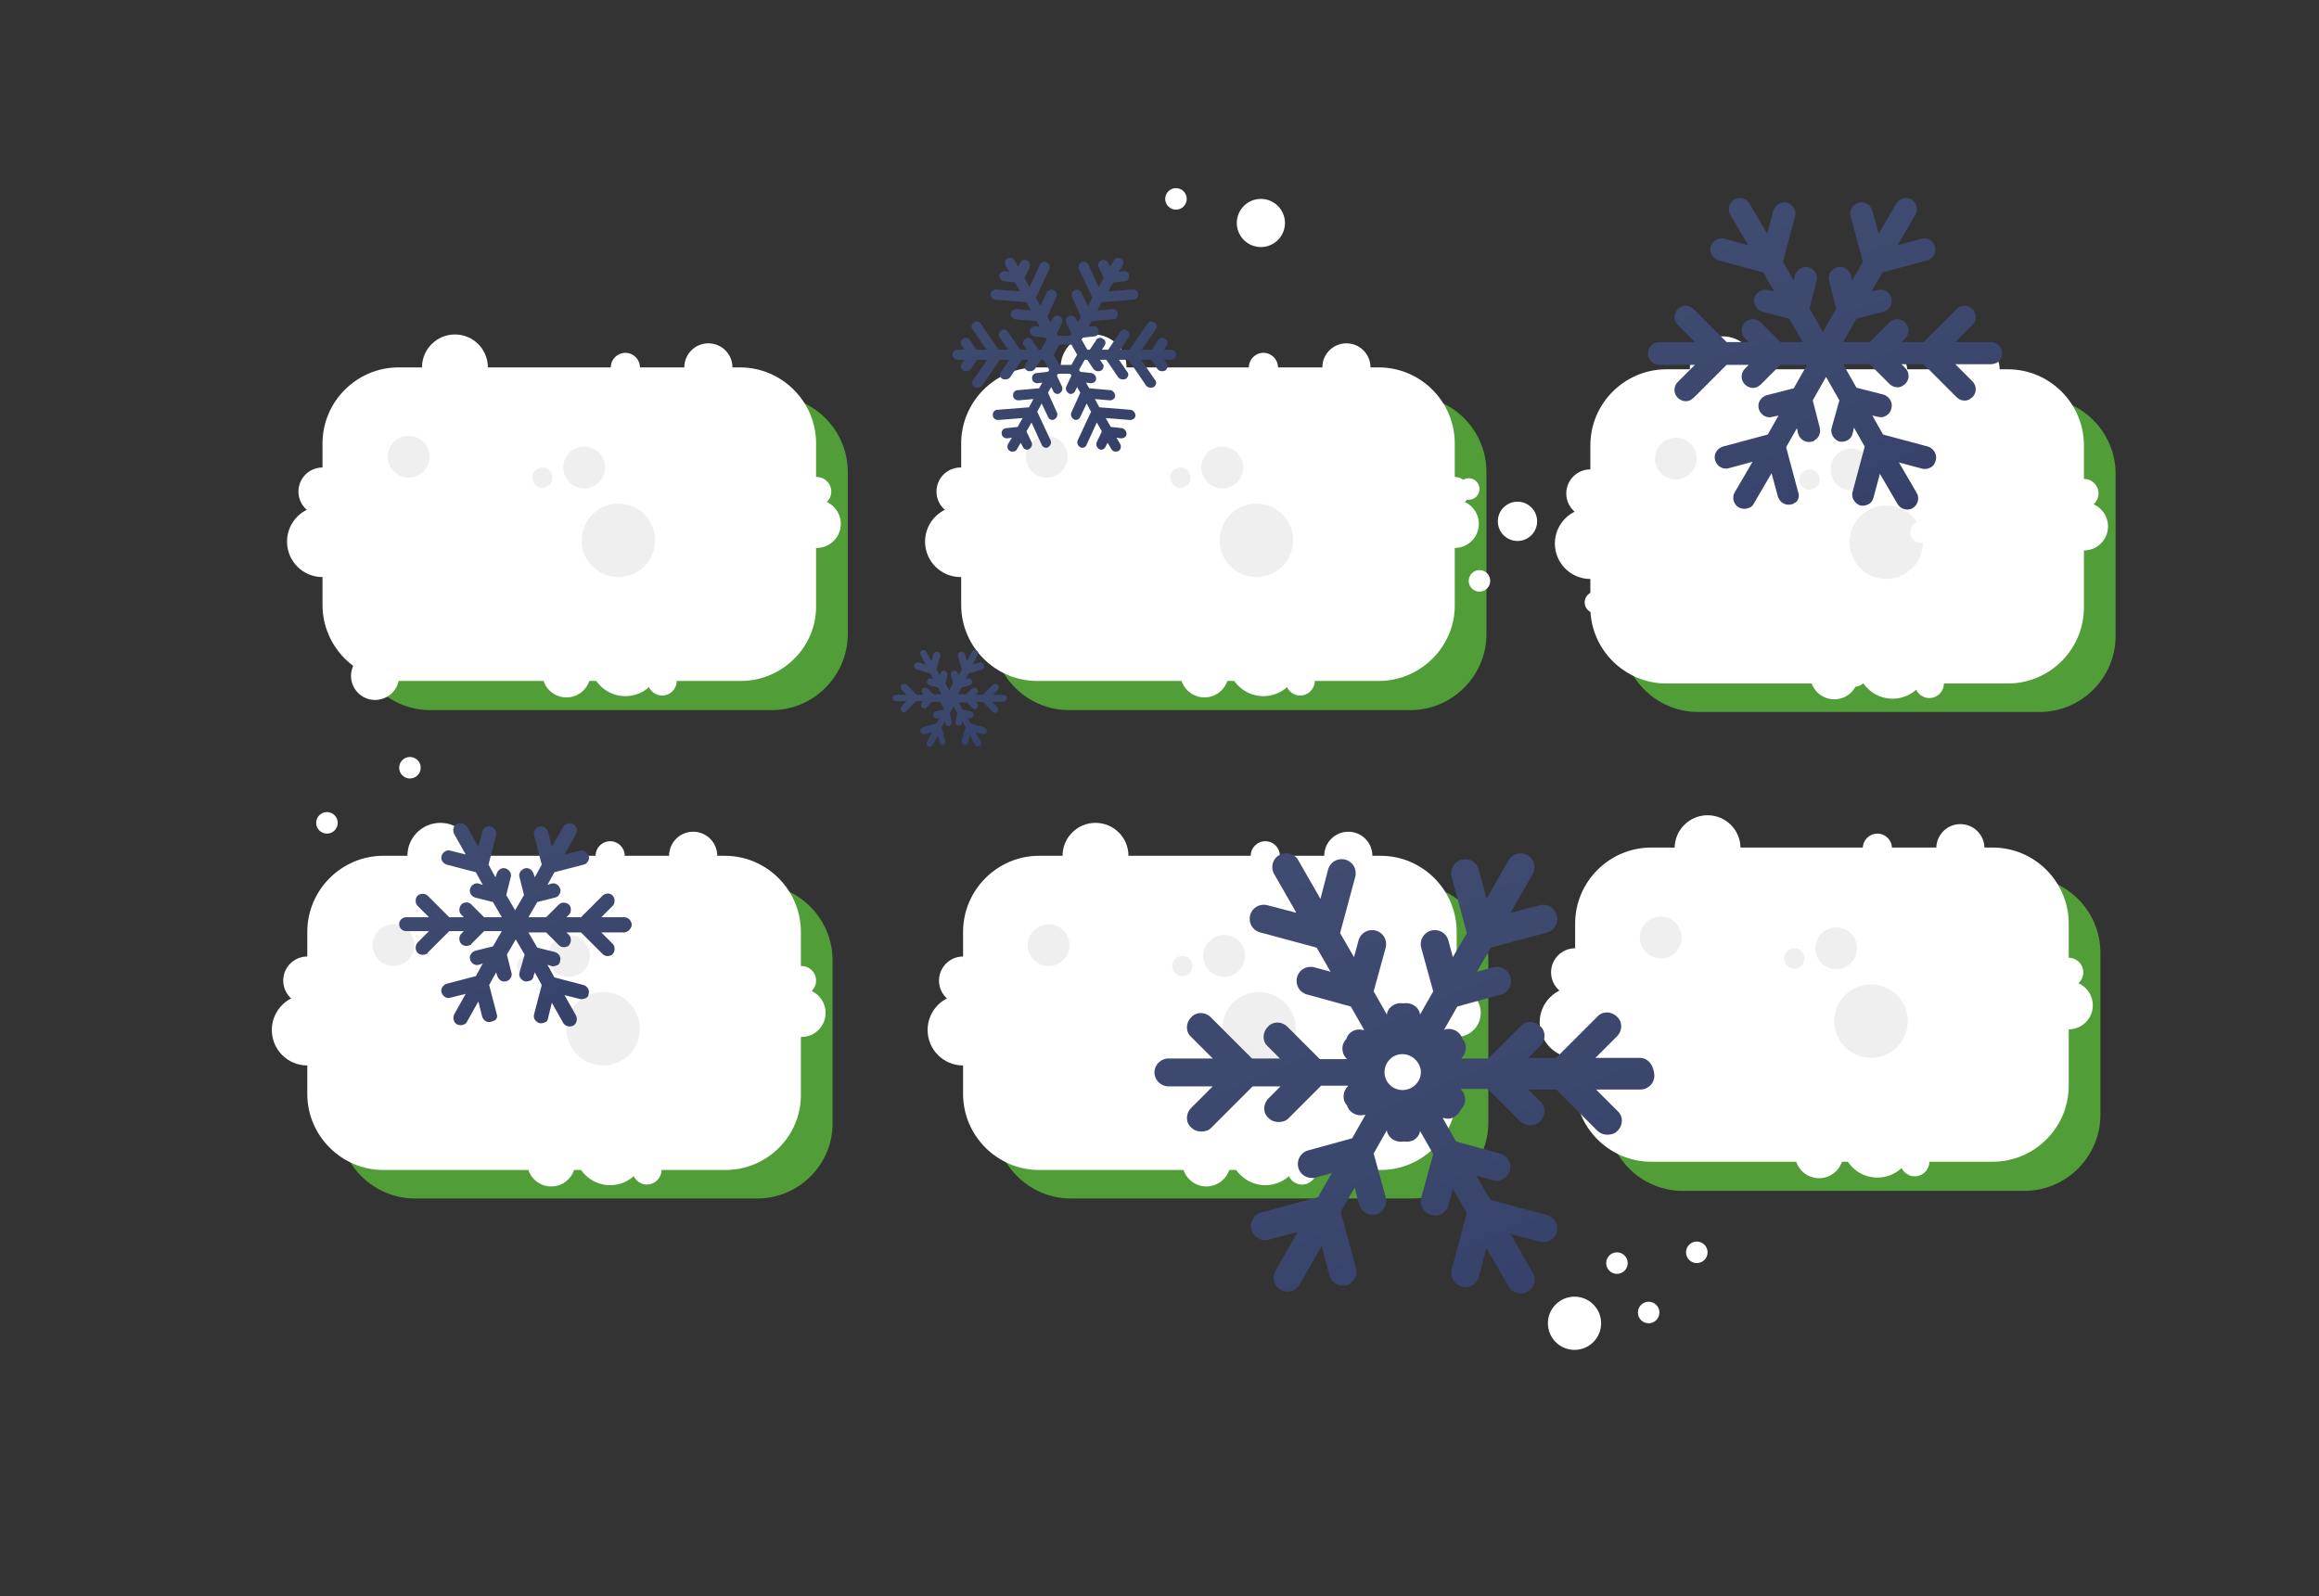 <svg xmlns="http://www.w3.org/2000/svg" viewBox="118 -1 366 252"><rect x="118" y="-1" width="366" height="252" fill="#333333" stroke="none"/><style>.st0{fill:#519E38;} .st1{fill:#FFFFFF;} .st2{fill:#EFEFEF;} .st3{fill:url(#SVGID_1_);} .st4{fill:url(#SVGID_2_);} .st5{fill:url(#SVGID_3_);} .st6{fill:url(#SVGID_4_);} .st7{fill:url(#SVGID_5_);}</style><g id="Layer_1"><g id="clock"><path class="st0" d="M239.8 111.1h-53.9c-6.6 0-12-5.4-12-12V73.5c0-6.6 5.4-12 12-12h53.9c6.6 0 12 5.4 12 12v25.6c0 6.6-5.4 12-12 12z"/><path class="st1" d="M234.9 106.5h-54c-6.6 0-12-5.4-12-12V69c0-6.6 5.4-12 12-12h53.9c6.6 0 12 5.4 12 12v25.6c.1 6.5-5.3 11.9-11.9 11.9z"/><circle class="st1" cx="189.8" cy="57" r="5.2"/><circle class="st2" cx="182.5" cy="71.1" r="3.3"/><circle class="st2" cx="210.2" cy="72.8" r="3.3"/><circle class="st2" cx="203.6" cy="74.4" r="1.6"/><circle class="st2" cx="215.6" cy="84.3" r="5.8"/><circle class="st1" cx="207.4" cy="105.3" r="3.8"/><circle class="st1" cx="229.8" cy="57" r="3.8"/><circle class="st1" cx="246.9" cy="81.7" r="3.8"/><circle class="st1" cx="216.7" cy="57" r="2.3"/><circle class="st1" cx="246.9" cy="76.6" r="2.3"/><circle class="st1" cx="222.5" cy="106.5" r="2.3"/><circle class="st1" cx="168.9" cy="76.6" r="3.8"/><circle class="st1" cx="168.9" cy="84.5" r="5.6"/><circle class="st1" cx="216.7" cy="103.3" r="5.6"/><g><path class="st0" d="M340.6 111.1h-53.9c-6.6 0-12-5.4-12-12V73.5c0-6.6 5.4-12 12-12h53.9c6.6 0 12 5.4 12 12v25.6c0 6.6-5.4 12-12 12z"/><path class="st1" d="M335.6 106.5h-53.9c-6.6 0-12-5.4-12-12V69c0-6.6 5.4-12 12-12h53.9c6.6 0 12 5.4 12 12v25.6c0 6.5-5.4 11.9-12 11.9z"/><circle class="st1" cx="290.6" cy="57" r="5.2"/><circle class="st2" cx="283.2" cy="71.1" r="3.3"/><circle class="st2" cx="310.9" cy="72.8" r="3.3"/><circle class="st2" cx="304.3" cy="74.4" r="1.6"/><circle class="st2" cx="316.3" cy="84.3" r="5.8"/><circle class="st1" cx="308.1" cy="105.3" r="3.8"/><circle class="st1" cx="330.5" cy="57" r="3.8"/><circle class="st1" cx="347.6" cy="81.7" r="3.8"/><circle class="st1" cx="317.4" cy="57" r="2.3"/><circle class="st1" cx="347.6" cy="76.6" r="2.3"/><circle class="st1" cx="323.2" cy="106.5" r="2.3"/><circle class="st1" cx="269.6" cy="76.6" r="3.8"/><circle class="st1" cx="269.6" cy="84.5" r="5.6"/><circle class="st1" cx="317.4" cy="103.3" r="5.6"/></g><g><path class="st0" d="M237.5 188.2h-54c-6.6 0-12-5.4-12-12v-25.6c0-6.6 5.4-12 12-12h53.9c6.6 0 12 5.4 12 12v25.6c.1 6.6-5.3 12-11.9 12z"/><path class="st1" d="M232.5 183.7h-54c-6.6 0-12-5.4-12-12v-25.6c0-6.6 5.4-12 12-12h53.9c6.6 0 12 5.4 12 12v25.6c.1 6.6-5.3 12-11.9 12z"/><circle class="st1" cx="187.5" cy="134.1" r="5.2"/><circle class="st2" cx="180.1" cy="148.2" r="3.3"/><circle class="st2" cx="207.8" cy="149.9" r="3.3"/><circle class="st2" cx="201.2" cy="151.5" r="1.6"/><circle class="st2" cx="213.2" cy="161.4" r="5.8"/><circle class="st1" cx="205" cy="182.5" r="3.8"/><circle class="st1" cx="227.4" cy="134.1" r="3.8"/><circle class="st1" cx="244.5" cy="158.9" r="3.8"/><circle class="st1" cx="214.3" cy="134.1" r="2.3"/><circle class="st1" cx="244.5" cy="153.8" r="2.3"/><circle class="st1" cx="220.1" cy="183.7" r="2.3"/><circle class="st1" cx="166.5" cy="153.8" r="3.8"/><circle class="st1" cx="166.5" cy="161.6" r="5.6"/><circle class="st1" cx="214.3" cy="180.5" r="5.6"/></g><g><path class="st0" d="M340.9 188.2H287c-6.6 0-12-5.4-12-12v-25.6c0-6.6 5.4-12 12-12h53.9c6.6 0 12 5.4 12 12v25.6c0 6.6-5.4 12-12 12z"/><path class="st1" d="M335.9 183.7H282c-6.6 0-12-5.4-12-12v-25.6c0-6.6 5.4-12 12-12h53.9c6.6 0 12 5.4 12 12v25.6c0 6.6-5.4 12-12 12z"/><circle class="st1" cx="290.9" cy="134.1" r="5.2"/><circle class="st2" cx="283.5" cy="148.2" r="3.3"/><circle class="st2" cx="311.2" cy="149.9" r="3.3"/><circle class="st2" cx="304.6" cy="151.5" r="1.6"/><circle class="st2" cx="316.7" cy="161.4" r="5.8"/><circle class="st1" cx="308.4" cy="182.5" r="3.8"/><circle class="st1" cx="330.8" cy="134.1" r="3.8"/><circle class="st1" cx="347.9" cy="158.9" r="3.8"/><circle class="st1" cx="317.7" cy="134.1" r="2.3"/><circle class="st1" cx="347.9" cy="153.8" r="2.3"/><circle class="st1" cx="323.5" cy="183.7" r="2.3"/><circle class="st1" cx="270" cy="153.8" r="3.8"/><circle class="st1" cx="270" cy="161.6" r="5.6"/><circle class="st1" cx="317.7" cy="180.5" r="5.6"/></g><g><path class="st0" d="M437.5 187h-53.9c-6.6 0-12-5.4-12-12v-25.6c0-6.6 5.4-12 12-12h53.9c6.6 0 12 5.4 12 12V175c0 6.6-5.4 12-12 12z"/><path class="st1" d="M432.5 182.4h-53.9c-6.6 0-12-5.4-12-12v-25.6c0-6.6 5.4-12 12-12h53.9c6.6 0 12 5.4 12 12v25.6c0 6.6-5.4 12-12 12z"/><circle class="st1" cx="387.5" cy="132.9" r="5.2"/><circle class="st2" cx="380.1" cy="147" r="3.3"/><circle class="st2" cx="407.8" cy="148.7" r="3.3"/><circle class="st2" cx="401.2" cy="150.3" r="1.6"/><circle class="st2" cx="413.3" cy="160.2" r="5.8"/><circle class="st1" cx="405.1" cy="181.2" r="3.8"/><circle class="st1" cx="427.4" cy="132.9" r="3.8"/><circle class="st1" cx="444.5" cy="157.7" r="3.8"/><circle class="st1" cx="414.3" cy="132.9" r="2.3"/><circle class="st1" cx="444.5" cy="152.5" r="2.3"/><circle class="st1" cx="420.2" cy="182.4" r="2.3"/><circle class="st1" cx="366.6" cy="152.5" r="3.8"/><circle class="st1" cx="366.6" cy="160.4" r="5.6"/><circle class="st1" cx="414.3" cy="179.3" r="5.6"/></g><g><path class="st0" d="M439.9 111.4H386c-6.6 0-12-5.4-12-12V73.8c0-6.6 5.4-12 12-12h53.9c6.6 0 12 5.4 12 12v25.6c0 6.6-5.4 12-12 12z"/><path class="st1" d="M434.9 106.9H381c-6.6 0-12-5.4-12-12V69.3c0-6.6 5.4-12 12-12h53.9c6.6 0 12 5.4 12 12v25.6c0 6.6-5.4 12-12 12z"/><circle class="st1" cx="389.9" cy="57.3" r="5.2"/><circle class="st2" cx="382.5" cy="71.4" r="3.3"/><circle class="st2" cx="410.2" cy="73.1" r="3.3"/><circle class="st2" cx="403.6" cy="74.7" r="1.6"/><circle class="st2" cx="415.7" cy="84.6" r="5.8"/><circle class="st1" cx="407.5" cy="105.6" r="3.8"/><circle class="st1" cx="429.8" cy="57.3" r="3.8"/><circle class="st1" cx="446.9" cy="82.1" r="3.8"/><circle class="st1" cx="416.7" cy="57.3" r="2.3"/><circle class="st1" cx="446.9" cy="76.9" r="2.3"/><circle class="st1" cx="422.5" cy="106.9" r="2.3"/><circle class="st1" cx="369" cy="76.9" r="3.8"/><circle class="st1" cx="369" cy="84.8" r="5.6"/><circle class="st1" cx="416.7" cy="103.7" r="5.6"/></g></g><g id="sneg_1_"><linearGradient id="SVGID_1_" gradientUnits="userSpaceOnUse" x1="397.716" y1="218.813" x2="415.492" y2="168.448" gradientTransform="matrix(1 0 0 -1 0 250)"><stop offset="0" stop-color="#404B71"/><stop offset=".604" stop-color="#3C476E"/><stop offset="1" stop-color="#354169"/></linearGradient><path class="st3" d="M401.8 76.7l-1.9-7.1 1.7-3 .2.9c.3.9 1.2 1.5 2.2 1.2.2 0 .3-.1.4-.2.7-.4 1-1.2.8-2l-1.1-4.3 2.1-3.7 2.1 3.7-1.2 4.3c-.3.9.3 1.9 1.2 2.2.5.1.9 0 1.3-.2s.7-.6.8-1.1l.2-.9 1.7 3-1.9 7.1c-.3.9.3 1.9 1.2 2.2.5.1.9 0 1.3-.2s.7-.6.8-1.1l1-3.7 2.8 4.8c.5.8 1.6 1.1 2.4.6s1.1-1.6.6-2.4l-2.8-4.8 3.7 1c.5.1.9 0 1.3-.2s.7-.6.8-1.1c.3-.9-.3-1.9-1.2-2.2l-7.1-1.9-1.7-3 .9.2c.5.1.9.1 1.3-.2.4-.2.7-.6.8-1.1.3-.9-.3-1.9-1.2-2.2l-4.3-1.1-2.1-3.7h4.2l3.1 3.1c.6.6 1.5.7 2.1.3.1-.1.3-.2.4-.3.7-.7.7-1.8 0-2.5l-.6-.6h3.5l5.2 5.2c.6.6 1.5.7 2.1.3.1-.1.3-.2.4-.3.7-.7.7-1.8 0-2.5l-2.7-2.7h5.6c.3 0 .6-.1.9-.2.5-.3.9-.9.9-1.5 0-1-.8-1.8-1.8-1.8h-5.6l2.7-2.7c.7-.7.7-1.8 0-2.5s-1.8-.7-2.5 0l-5.2 5.2h-3.5l.6-.6c.7-.7.7-1.8 0-2.5s-1.8-.7-2.5 0l-3.1 3.1h-4.2l2.1-3.7 4.3-1.1c.2 0 .3-.1.4-.2.7-.4 1-1.2.8-2-.3-.9-1.2-1.5-2.2-1.2l-.9.2 1.7-3 7.1-1.9c.2 0 .3-.1.4-.2.7-.4 1-1.2.8-2-.3-.9-1.2-1.5-2.2-1.2l-3.7 1 2.8-4.8c.5-.8.2-1.9-.6-2.4s-1.9-.2-2.4.6l-2.8 4.8-1-3.7c-.3-.9-1.2-1.5-2.2-1.2-.9.3-1.5 1.2-1.2 2.2l1.9 7.1-1.7 3-.2-.9c-.3-.9-1.2-1.5-2.2-1.2-.9.3-1.5 1.2-1.2 2.2l1.1 4.3-2.1 3.7-2.1-3.7 1.1-4.3c.3-.9-.3-1.9-1.2-2.2-.9-.3-1.9.3-2.2 1.2l-.2.9-1.7-3 1.9-7.1c.3-.9-.3-1.9-1.2-2.2-.9-.3-1.9.3-2.2 1.2l-1 3.7-2.8-4.8c-.5-.8-1.6-1.1-2.4-.6-.8.5-1.1 1.6-.6 2.4l2.8 4.8-3.7-1c-.9-.3-1.9.3-2.2 1.2-.3.9.3 1.9 1.2 2.2l7.1 1.9 1.7 3-.9-.2c-.9-.3-1.9.3-2.2 1.2-.3.9.3 1.9 1.2 2.2l4.3 1.1 2.1 3.7H399l-3.1-3.1c-.7-.7-1.8-.7-2.5 0s-.7 1.8 0 2.5l.6.6h-3.5l-5.2-5.2c-.7-.7-1.8-.7-2.5 0s-.7 1.8 0 2.5l2.7 2.7h-5.6c-1 0-1.8.8-1.8 1.8s.8 1.8 1.8 1.8h5.6l-2.7 2.7c-.7.7-.7 1.8 0 2.5.6.6 1.5.7 2.1.3.1-.1.3-.2.4-.3l5.2-5.2h3.5l-.6.6c-.7.7-.7 1.8 0 2.5.6.6 1.5.7 2.1.3.1-.1.3-.2.4-.3l3.1-3.1h4.2l-2.1 3.7-4.3 1.1c-.9.3-1.5 1.2-1.2 2.2.3.9 1.2 1.5 2.2 1.2l.9-.2-1.7 3-7.1 1.9c-.9.3-1.5 1.2-1.2 2.2.3.9 1.2 1.5 2.2 1.2l3.7-1-2.8 4.8c-.5.8-.2 1.9.6 2.4.6.3 1.2.3 1.8 0 .3-.1.5-.4.6-.6l2.8-4.8 1 3.7c.3.9 1.2 1.5 2.2 1.2.2 0 .3-.1.4-.2.5-.1.9-1 .6-1.7z"/><linearGradient id="SVGID_2_" gradientUnits="userSpaceOnUse" x1="265.457" y1="147.723" x2="270.831" y2="132.496" gradientTransform="matrix(1 0 0 -1 0 250)"><stop offset="0" stop-color="#404B71"/><stop offset=".604" stop-color="#3C476E"/><stop offset="1" stop-color="#354169"/></linearGradient><path class="st4" d="M267.2 115.9l-.6-2.1.5-.9.1.3c.1.3.4.5.7.4 0 0 .1 0 .1-.1.2-.1.3-.4.2-.6l-.3-1.3.6-1.1.6 1.1-.3 1.3c-.1.3.1.6.4.7.1 0 .3 0 .4-.1.1-.1.2-.2.2-.3l.1-.3.5.9-.6 2.1c-.1.3.1.6.4.7.1 0 .3 0 .4-.1.1-.1.2-.2.2-.3l.3-1.1.8 1.5c.1.3.5.3.7.2.3-.1.3-.5.2-.7l-.8-1.5 1.1.3c.1 0 .3 0 .4-.1s.2-.2.2-.3c.1-.3-.1-.6-.4-.7l-2.1-.6-.5-.9.3.1c.1 0 .3 0 .4-.1.1-.1.2-.2.2-.3.1-.3-.1-.6-.4-.7l-1.3-.3-.6-1.1h1.3l.9.9c.2.2.4.2.6.1l.1-.1c.2-.2.2-.5 0-.8l-.2-.2h1.1l1.6 1.6c.2.2.4.2.6.1 0 0 .1 0 .1-.1.2-.2.2-.5 0-.8l-.8-.8h1.7c.1 0 .2 0 .3-.1.2-.1.3-.3.3-.5 0-.3-.2-.5-.5-.5h-1.7l.8-.8c.2-.2.2-.5 0-.8-.2-.2-.5-.2-.8 0l-1.6 1.6H272l.2-.2c.2-.2.2-.5 0-.8-.2-.2-.5-.2-.8 0l-.9.9h-1.3l.6-1.1 1.3-.3s.1 0 .1-.1c.2-.1.3-.4.2-.6-.1-.3-.4-.5-.7-.4l-.3.1.5-.9 2.1-.6s.1 0 .1-.1c.2-.1.3-.4.2-.6-.1-.3-.4-.5-.7-.4l-1.1.3.8-1.5c.1-.3.1-.6-.2-.7s-.6-.1-.7.2l-.8 1.5-.3-1.1c-.1-.3-.4-.5-.7-.4s-.5.4-.4.7l.6 2.1-.5.9-.1-.3c-.1-.3-.4-.5-.7-.4-.3.1-.5.4-.4.7l.3 1.3-.6 1.1-.6-1.1.3-1.3c.1-.3-.1-.6-.4-.7-.3-.1-.6.1-.7.4l-.1.3-.5-.9.6-2.1c.1-.3-.1-.6-.4-.7-.3-.1-.6.1-.7.4l-.3 1.1-.8-1.5c-.1-.3-.5-.3-.7-.2-.3.1-.3.5-.2.7l.8 1.5-1.1-.3c-.3-.1-.6.1-.7.4-.1.3.1.6.4.7l2.1.6.5.9-.3-.1c-.3-.1-.6.1-.7.4-.1.3.1.6.4.7l1.3.3.6 1.1h-1.3l-.9-.9c-.2-.2-.5-.2-.8 0-.2.2-.2.5 0 .8l.2.2h-1.1l-1.6-1.6c-.2-.2-.5-.2-.8 0-.2.2-.2.5 0 .8l.8.8h-1.7c-.3 0-.5.2-.5.5s.2.5.5.5h1.7l-.8.8c-.2.2-.2.5 0 .8.2.2.4.2.6.1 0 0 .1 0 .1-.1l1.6-1.6h1.1l-.2.2c-.2.2-.2.5 0 .8.2.2.4.2.6.1l.1-.1.9-.9h1.3l.6 1.2-1.3.3c-.3.1-.5.4-.4.7.1.3.4.5.7.4l.3-.1-.5.9-2.1.6c-.3.1-.5.4-.4.7.1.3.4.5.7.4l1.1-.3-.8 1.5c-.1.3-.1.6.2.7.2.1.4.1.5 0 .1 0 .1-.1.2-.2l.8-1.5.3 1.1c.1.3.4.5.7.4 0 0 .1 0 .1-.1 0-.2.2-.4.1-.6z"/><linearGradient id="SVGID_3_" gradientUnits="userSpaceOnUse" x1="193.86" y1="120.61" x2="205.446" y2="87.784" gradientTransform="matrix(1 0 0 -1 0 250)"><stop offset="0" stop-color="#404B71"/><stop offset=".604" stop-color="#3C476E"/><stop offset="1" stop-color="#354169"/></linearGradient><path class="st5" d="M196.4 159.1l-1.2-4.6 1.1-2 .2.6c.2.6.8 1 1.4.8.1 0 .2-.1.3-.1.4-.3.7-.8.5-1.3l-.7-2.8 1.4-2.4 1.4 2.4-.8 2.8c-.2.6.2 1.2.8 1.4.3.1.6 0 .9-.1s.5-.4.5-.7l.2-.6 1.1 2-1.2 4.6c-.2.6.2 1.2.8 1.4.3.1.6 0 .9-.1s.5-.4.5-.7l.6-2.4 1.8 3.2c.3.5 1 .7 1.6.4.5-.3.7-1 .4-1.6l-1.8-3.2 2.4.6c.3.1.6 0 .9-.1.3-.1.5-.4.5-.7.2-.6-.2-1.2-.8-1.4l-4.6-1.2-1.1-2 .6.2c.3.1.6 0 .9-.1.3-.1.5-.4.5-.7.2-.6-.2-1.2-.8-1.4l-2.8-.7-1.4-2.4h2.8l2 2c.4.4.9.4 1.4.2.1-.1.2-.1.2-.2.4-.4.4-1.2 0-1.6l-.4-.4h2.3l3.4 3.4c.4.4.9.4 1.4.2.1-.1.2-.1.2-.2.4-.4.4-1.2 0-1.6l-1.8-1.8h3.6c.2 0 .4-.1.6-.2.3-.2.6-.6.6-1 0-.6-.5-1.2-1.2-1.2h-3.6l1.8-1.8c.4-.4.4-1.2 0-1.6-.4-.5-1.2-.4-1.6 0l-3.4 3.4h-2.3l.4-.4c.4-.4.4-1.2 0-1.6-.5-.4-1.2-.4-1.6 0l-2 2h-2.8l1.4-2.4 2.8-.7c.1 0 .2-.1.3-.1.4-.3.7-.8.5-1.3-.2-.6-.8-1-1.4-.8l-.6.2 1.1-2 4.6-1.2c.1 0 .2-.1.3-.1.4-.3.7-.8.5-1.3-.2-.6-.8-1-1.4-.8l-2.4.6 1.8-3.2c.3-.6.1-1.3-.4-1.6s-1.3-.1-1.6.4l-1.8 3.2-.6-2.4c-.2-.6-.8-1-1.4-.8-.6.2-1 .8-.8 1.4l1.2 4.6-1.1 2-.2-.6c-.2-.6-.8-1-1.4-.8-.6.2-1 .8-.8 1.4l.7 2.8-1.4 2.4-1.4-2.4.7-2.8c.2-.6-.2-1.2-.8-1.4-.6-.2-1.2.2-1.4.8l-.2.6-1.1-2 1.2-4.6c.2-.6-.2-1.2-.8-1.4s-1.2.2-1.4.8l-.6 2.4-1.8-3.2c-.3-.5-1-.7-1.6-.4s-.7 1-.4 1.6l1.8 3.2-2.4-.6c-.6-.2-1.2.2-1.4.8-.2.6.2 1.2.8 1.4l4.6 1.2 1.1 2-.6-.2c-.6-.2-1.2.2-1.4.8-.2.6.2 1.2.8 1.4l2.8.7 1.4 2.4h-2.8l-2-2c-.4-.5-1.2-.4-1.6 0-.4.5-.4 1.2 0 1.6l.4.4h-2.3l-3.4-3.4c-.4-.4-1.2-.4-1.6 0s-.4 1.2 0 1.6l1.8 1.8h-3.6c-.6 0-1.1.5-1.1 1.1s.5 1.1 1.1 1.1h3.6l-1.8 1.8c-.4.5-.4 1.2 0 1.6.4.4.9.4 1.4.2.1 0 .2-.1.2-.2l3.4-3.4h2.3l-.4.4c-.4.4-.4 1.2 0 1.6.4.4.9.4 1.4.2.1 0 .2-.1.2-.2l2-2h2.8l-1.4 2.4-2.8.7c-.6.2-1 .8-.8 1.4.2.6.8 1 1.4.8l.6-.2-1.1 2-4.6 1.2c-.6.2-1 .8-.8 1.4.2.6.8 1 1.4.8l2.4-.6-1.8 3.2c-.3.6-.1 1.3.4 1.6.4.2.8.2 1.2 0 .2-.1.3-.2.4-.4l1.8-3.2.6 2.4c.2.6.8 1 1.4.8.1 0 .2-.1.3-.1.5-.1.8-.6.6-1.1z"/><linearGradient id="SVGID_4_" gradientUnits="userSpaceOnUse" x1="324.086" y1="117.987" x2="356.439" y2="42.268" gradientTransform="matrix(1 0 0 -1 0 250)"><stop offset="0" stop-color="#404B71"/><stop offset=".604" stop-color="#3C476E"/><stop offset="1" stop-color="#354169"/></linearGradient><path class="st6" d="M376.8 166h-7l3.4-3.4c.9-.9.9-2.3 0-3.1-.9-.9-2.3-.9-3.1 0l-6.5 6.5h-4.4l1.9-1.9c.9-.9.9-2.3 0-3.1-.9-.9-2.3-.9-3.1 0l-5.1 5.1h-4.3l.1-.1c.8-.8.9-2.2.1-3-.3-1.1-1.5-1.8-2.7-1.5l-.2.1 2.1-3.7 6.9-1.9c.2 0 .4-.1.5-.2.8-.5 1.3-1.5 1-2.5-.3-1.2-1.5-1.9-2.7-1.6l-2.6.7 2.2-3.8 8.9-2.4c.2-.1.4-.1.5-.2.8-.5 1.3-1.5 1-2.5-.3-1.2-1.5-1.9-2.7-1.6l-4.6 1.2 3.5-6.1c.6-1.1.2-2.4-.8-3-1.1-.6-2.4-.2-3 .8l-3.5 6.1-1.2-4.6c-.3-1.2-1.5-1.9-2.7-1.6-1.2.3-1.9 1.5-1.6 2.7l2.4 8.9-2.2 3.8-.7-2.6c-.3-1.2-1.5-1.9-2.7-1.6-1.2.3-1.9 1.5-1.6 2.7l1.9 6.9-2.1 3.7v-.2c-.3-1.2-1.5-1.8-2.6-1.6-1.1-.2-2.3.4-2.6 1.6v.2l-2.1-3.7 1.9-6.9c.3-1.2-.4-2.4-1.6-2.7s-2.4.4-2.7 1.6l-.7 2.6-2.2-3.8 2.4-8.9c.3-1.2-.4-2.4-1.6-2.7s-2.4.4-2.7 1.6l-1.2 4.6-3.5-6.1c-.6-1.1-2-1.4-3-.8-1.1.6-1.4 2-.8 3l3.5 6.1-4.6-1.2c-1.2-.3-2.4.4-2.7 1.6-.3 1.2.4 2.4 1.6 2.7l8.9 2.4 2.2 3.8-2.6-.7c-1.2-.3-2.4.4-2.7 1.6-.3 1.2.4 2.4 1.6 2.7l6.9 1.9 2.1 3.7h-.2c-1.1-.3-2.3.3-2.6 1.4-.9.9-.8 2.3 0 3.1l.1.1h-4.3l-5.1-5.1c-.9-.9-2.3-.9-3.1 0-.9.9-.9 2.3 0 3.1l1.9 1.9h-4.4l-6.5-6.5c-.9-.9-2.3-.9-3.1 0-.9.9-.9 2.3 0 3.1l3.4 3.4h-7c-1.2 0-2.2 1-2.2 2.2s1 2.2 2.2 2.2h7l-3.4 3.4c-.9.9-.9 2.3 0 3.1.7.7 1.8.8 2.7.4.2-.1.3-.2.5-.4l6.5-6.5h4.4l-1.9 1.9c-.9.9-.9 2.3 0 3.1.7.7 1.8.8 2.7.4.2-.1.3-.2.5-.4l5.1-5.1h4.3l-.1.1c-.8.8-.9 2.2-.1 3 .3 1.1 1.5 1.8 2.7 1.5h.2l-2.1 3.7-6.9 1.9c-1.2.3-1.9 1.5-1.6 2.7.3 1.2 1.5 1.9 2.7 1.6l2.6-.7-2.2 3.8-8.9 2.4c-1.2.3-1.9 1.5-1.6 2.7s1.5 1.9 2.7 1.6l4.6-1.2-3.5 6.1c-.6 1.1-.2 2.4.8 3 .7.4 1.6.4 2.2 0 .3-.2.6-.5.8-.8l3.5-6.1 1.2 4.6c.3 1.2 1.5 1.9 2.7 1.6.2-.1.4-.1.5-.2.8-.5 1.3-1.5 1-2.5l-2.4-8.9 2.2-3.8.7 2.6c.3 1.2 1.5 1.9 2.7 1.6.2 0 .4-.1.5-.2.8-.5 1.3-1.5 1-2.5l-1.9-6.9 2.1-3.7v.2c.3 1.2 1.5 1.8 2.6 1.6.6.1 1.1 0 1.6-.2.5-.3.9-.8 1-1.3v-.2l2.1 3.7-1.9 6.9c-.3 1.2.4 2.4 1.6 2.7.6.2 1.2.1 1.7-.2s.9-.8 1-1.3l.7-2.6 2.2 3.8-2.4 8.9c-.3 1.2.4 2.4 1.6 2.7.6.2 1.2.1 1.7-.2s.9-.8 1-1.3l1.2-4.6 3.5 6.1c.6 1.1 2 1.4 3 .8 1.1-.6 1.4-2 .8-3l-3.5-6.1 4.6 1.2c.6.2 1.2.1 1.7-.2s.9-.8 1-1.3c.3-1.2-.4-2.4-1.6-2.7l-8.9-2.4-2.2-3.8 2.6.7c.6.2 1.2.1 1.7-.2s.9-.8 1-1.3c.3-1.2-.4-2.4-1.6-2.7l-6.9-1.9-2.1-3.7h.2c.6.2 1.2.1 1.7-.2.4-.3.8-.7 1-1.2.9-.9.8-2.3 0-3.1l-.1-.1h4.3l5.1 5.1c.7.7 1.8.8 2.7.4.2-.1.3-.2.5-.4.9-.9.9-2.3 0-3.1l-1.9-1.9h4.4l6.5 6.5c.7.7 1.8.8 2.7.4.2-.1.3-.2.5-.4.9-.9.9-2.3 0-3.1l-3.4-3.4h7c.4 0 .8-.1 1.1-.3.7-.4 1.1-1.1 1.1-1.9-.1-1.8-1.1-2.8-2.3-2.8zm-36 4.7c-1.4.8-3.1.3-3.9-1-.8-1.4-.3-3.1 1-3.9 1.4-.8 3.1-.3 3.9 1 .9 1.3.4 3.1-1 3.9z"/><linearGradient id="SVGID_5_" gradientUnits="userSpaceOnUse" x1="278.812" y1="211.727" x2="292.178" y2="180.437" gradientTransform="matrix(1 0 0 -1 0 250)"><stop offset="0" stop-color="#404B71"/><stop offset=".604" stop-color="#3C476E"/><stop offset="1" stop-color="#354169"/></linearGradient><path class="st7" d="M302.8 54.2h-1.1l.4-.6c.3-.4.2-.9-.2-1.1-.4-.3-.9-.2-1.1.2l-1 1.5h-1.6l2.2-3.2c.3-.4.2-.9-.2-1.1-.4-.3-.9-.2-1.1.2l-2.8 4.1h-1.5l1.3-1.9c.3-.4.2-.9-.2-1.1-.4-.3-.9-.2-1.1.2l-1.9 2.8h-1l.4-.6c.3-.4.2-.9-.2-1.1-.4-.3-.9-.2-1.1.2l-1 1.5h-.4l-.9-1.6.2-.3 1.8-.2c.4 0 .8-.4.7-.9 0-.4-.4-.8-.9-.7l-.7.1.5-.9 3.4-.3c.4 0 .8-.4.7-.9 0-.4-.4-.8-.9-.7l-2.3.2.7-1.3 5-.4c.4 0 .8-.4.7-.9 0-.4-.4-.8-.9-.7l-3.8.3.8-1.4 1.8-.2c.4 0 .8-.4.7-.9 0-.4-.4-.8-.9-.7l-.7.1.6-1c.2-.4.1-.9-.3-1.1-.4-.2-.9-.1-1.1.3l-.6 1-.3-.6c-.2-.4-.7-.6-1.1-.4-.4.2-.6.7-.4 1.1l.8 1.7-.8 1.4-1.6-3.5c-.2-.4-.7-.6-1.1-.4-.4.2-.6.7-.4 1.1l2.1 4.5-.7 1.3-1-2.1c-.2-.4-.7-.6-1.1-.4-.4.2-.6.7-.4 1.1l1.4 3.1-.5.9-.3-.6c-.2-.4-.7-.6-1.1-.4-.4.2-.6.7-.4 1.1l.8 1.7-.2.3H285l-.2-.3.8-1.7c.2-.4 0-.9-.4-1.1-.4-.2-.9 0-1.1.4l-.3.6-.5-.9 1.4-3.1c.2-.4 0-.9-.4-1.1-.4-.2-.9 0-1.1.4l-1 2.1-.7-1.3 2.1-4.5c.2-.4 0-.9-.4-1.1-.4-.2-.9 0-1.1.4l-1.6 3.5-.8-1.4.8-1.7c.2-.4 0-.9-.4-1.1-.4-.2-.9 0-1.1.4l-.3.6-.6-1c-.2-.4-.7-.5-1.1-.3s-.5.7-.3 1.1l.6 1-.7-.1c-.4 0-.8.3-.9.7 0 .4.3.8.7.9l1.8.2.8 1.4-3.8-.3c-.4 0-.8.3-.9.7 0 .4.3.8.7.9l5 .4.7 1.3-2.3-.2c-.4 0-.8.3-.9.7 0 .4.3.8.7.9l3.4.3.5.9-.7-.1c-.4 0-.8.3-.9.7 0 .4.3.8.7.9l1.8.2.2.3-.9 1.6h-.4l-1-1.5c-.3-.4-.8-.5-1.1-.2-.4.3-.5.8-.2 1.1l.4.6h-1l-1.9-2.8c-.3-.4-.8-.5-1.1-.2-.4.3-.5.8-.2 1.1l1.3 1.9h-1.5l-2.8-4.1c-.3-.4-.8-.5-1.1-.2-.4.3-.5.8-.2 1.1l2.2 3.2h-1.6l-1-1.5c-.3-.4-.8-.5-1.1-.2-.4.3-.5.8-.2 1.1l.4.6h-1.1c-.4 0-.8.4-.8.8s.4.8.8.8h1.1l-.4.6c-.3.4-.2.9.2 1.1.1.1.3.1.5.1.3 0 .5-.1.7-.3l1-1.5h1.6l-2.2 3.2c-.3.4-.2.9.2 1.1.1.1.3.1.5.1.3 0 .5-.1.7-.3l2.8-4.1h1.5l-1.3 1.9c-.3.4-.2.9.2 1.1.1.1.3.1.5.1.3 0 .5-.1.7-.3l1.9-2.8h1l-.4.6c-.3.4-.2.9.2 1.1.1.1.3.1.5.1.3 0 .5-.1.7-.3l1-1.5h.4l.9 1.6-.2.3-1.8.2c-.4 0-.8.4-.7.9 0 .4.4.7.8.7h.1l.7-.1-.5.9-3.4.3c-.4 0-.8.4-.7.9 0 .4.4.7.8.7h.1l2.3-.2-.7 1.3-5 .4c-.4 0-.8.4-.7.9 0 .4.4.7.8.7h.1l3.8-.3-.8 1.4-1.8.2c-.4 0-.8.4-.7.9 0 .4.4.7.8.7h.1l.7-.1-.6 1c-.2.4-.1.9.3 1.1.1.1.3.1.4.1.3 0 .6-.1.7-.4l.6-1 .3.6c.1.3.4.5.7.5.1 0 .2 0 .3-.1.4-.2.6-.7.4-1.1l-.8-1.7.8-1.4 1.6 3.5c.1.3.4.5.7.5.1 0 .2 0 .3-.1.4-.2.6-.7.4-1.1l-2.1-4.5.7-1.3 1 2.1c.1.3.4.5.7.5.1 0 .2 0 .3-.1.4-.2.6-.7.4-1.1l-1.4-3.1.5-.9.3.6c.1.3.4.5.7.5.1 0 .2 0 .3-.1.4-.2.6-.7.4-1.1l-.8-1.7.2-.3h1.9l.2.3-.8 1.7c-.2.4 0 .9.4 1.1.1.1.2.1.3.1.3 0 .6-.2.7-.5l.3-.6.5.9-1.4 3.1c-.2.4 0 .9.4 1.1.1.1.2.1.3.1.3 0 .6-.2.7-.5l1-2.1.7 1.3-2.1 4.5c-.2.4 0 .9.4 1.1.1.1.2.1.3.1.3 0 .6-.2.7-.5l1.6-3.5.8 1.4-.8 1.7c-.2.4 0 .9.4 1.1.1.1.2.1.3.1.3 0 .6-.2.7-.5l.3-.6.6 1c.2.3.4.4.7.4.1 0 .3 0 .4-.1.4-.2.5-.7.3-1.1l-.6-1 .7.1h.1c.4 0 .8-.3.8-.7 0-.4-.3-.8-.7-.9l-1.8-.2-.8-1.4 3.8.3h.1c.4 0 .8-.3.8-.7 0-.4-.3-.8-.7-.9l-5-.4-.7-1.3 2.3.2h.1c.4 0 .8-.3.8-.7s-.3-.8-.7-.9l-3.4-.3-.5-.9.7.1h.1c.4 0 .8-.3.8-.7s-.3-.8-.7-.9l-1.8-.2-.2-.3.9-1.6h.4l1 1.5c.2.2.4.3.7.3.2 0 .3 0 .5-.1.4-.3.5-.8.2-1.1l-.4-.6h1l1.9 2.8c.2.2.4.3.7.3.2 0 .3 0 .5-.1.4-.3.5-.8.2-1.1l-1.3-1.9h1.5l2.8 4.1c.2.2.4.3.7.3.2 0 .3 0 .5-.1.4-.3.5-.8.2-1.1l-2.2-3.2h1.6l1 1.5c.2.2.4.3.7.3.2 0 .3 0 .5-.1.4-.3.5-.8.2-1.1l-.4-.6h1.1c.4 0 .8-.4.8-.8s-.3-.8-.8-.8zm-17.6 2.4l-.9-1.6.9-1.6h1.9l.9 1.6-.9 1.6h-1.9z"/><circle class="st1" cx="317" cy="34.2" r="3.8"/><circle class="st1" cx="177.2" cy="105.7" r="3.8"/><circle class="st1" cx="182.7" cy="120.2" r="1.7"/><circle class="st1" cx="169.6" cy="128.9" r="1.7"/><circle class="st1" cx="303.6" cy="30.4" r="1.7"/><circle class="st1" cx="334.3" cy="70.3" r="4.2"/><circle class="st1" cx="366.5" cy="207.9" r="4.2"/><circle class="st1" cx="357.5" cy="81.3" r="3.1"/><circle class="st1" cx="351.5" cy="90.7" r="1.7"/><circle class="st1" cx="322.4" cy="79.6" r="1.7"/><circle class="st1" cx="410.8" cy="105.7" r="1.7"/><circle class="st1" cx="376.5" cy="81.3" r="1.7"/><circle class="st1" cx="369.8" cy="94.1" r="1.7"/><circle class="st1" cx="368.1" cy="81.1" r="1.7"/><circle class="st1" cx="376.5" cy="70.3" r="1.7"/><circle class="st1" cx="421.2" cy="83" r="1.7"/><circle class="st1" cx="426.2" cy="76.2" r="1.7"/><circle class="st1" cx="373.2" cy="198.4" r="1.7"/><circle class="st1" cx="385.8" cy="196.7" r="1.7"/><circle class="st1" cx="378.2" cy="206.2" r="1.7"/><circle class="st1" cx="342.6" cy="68.6" r="1.7"/><circle class="st1" cx="349.8" cy="76.2" r="1.7"/></g></g></svg>